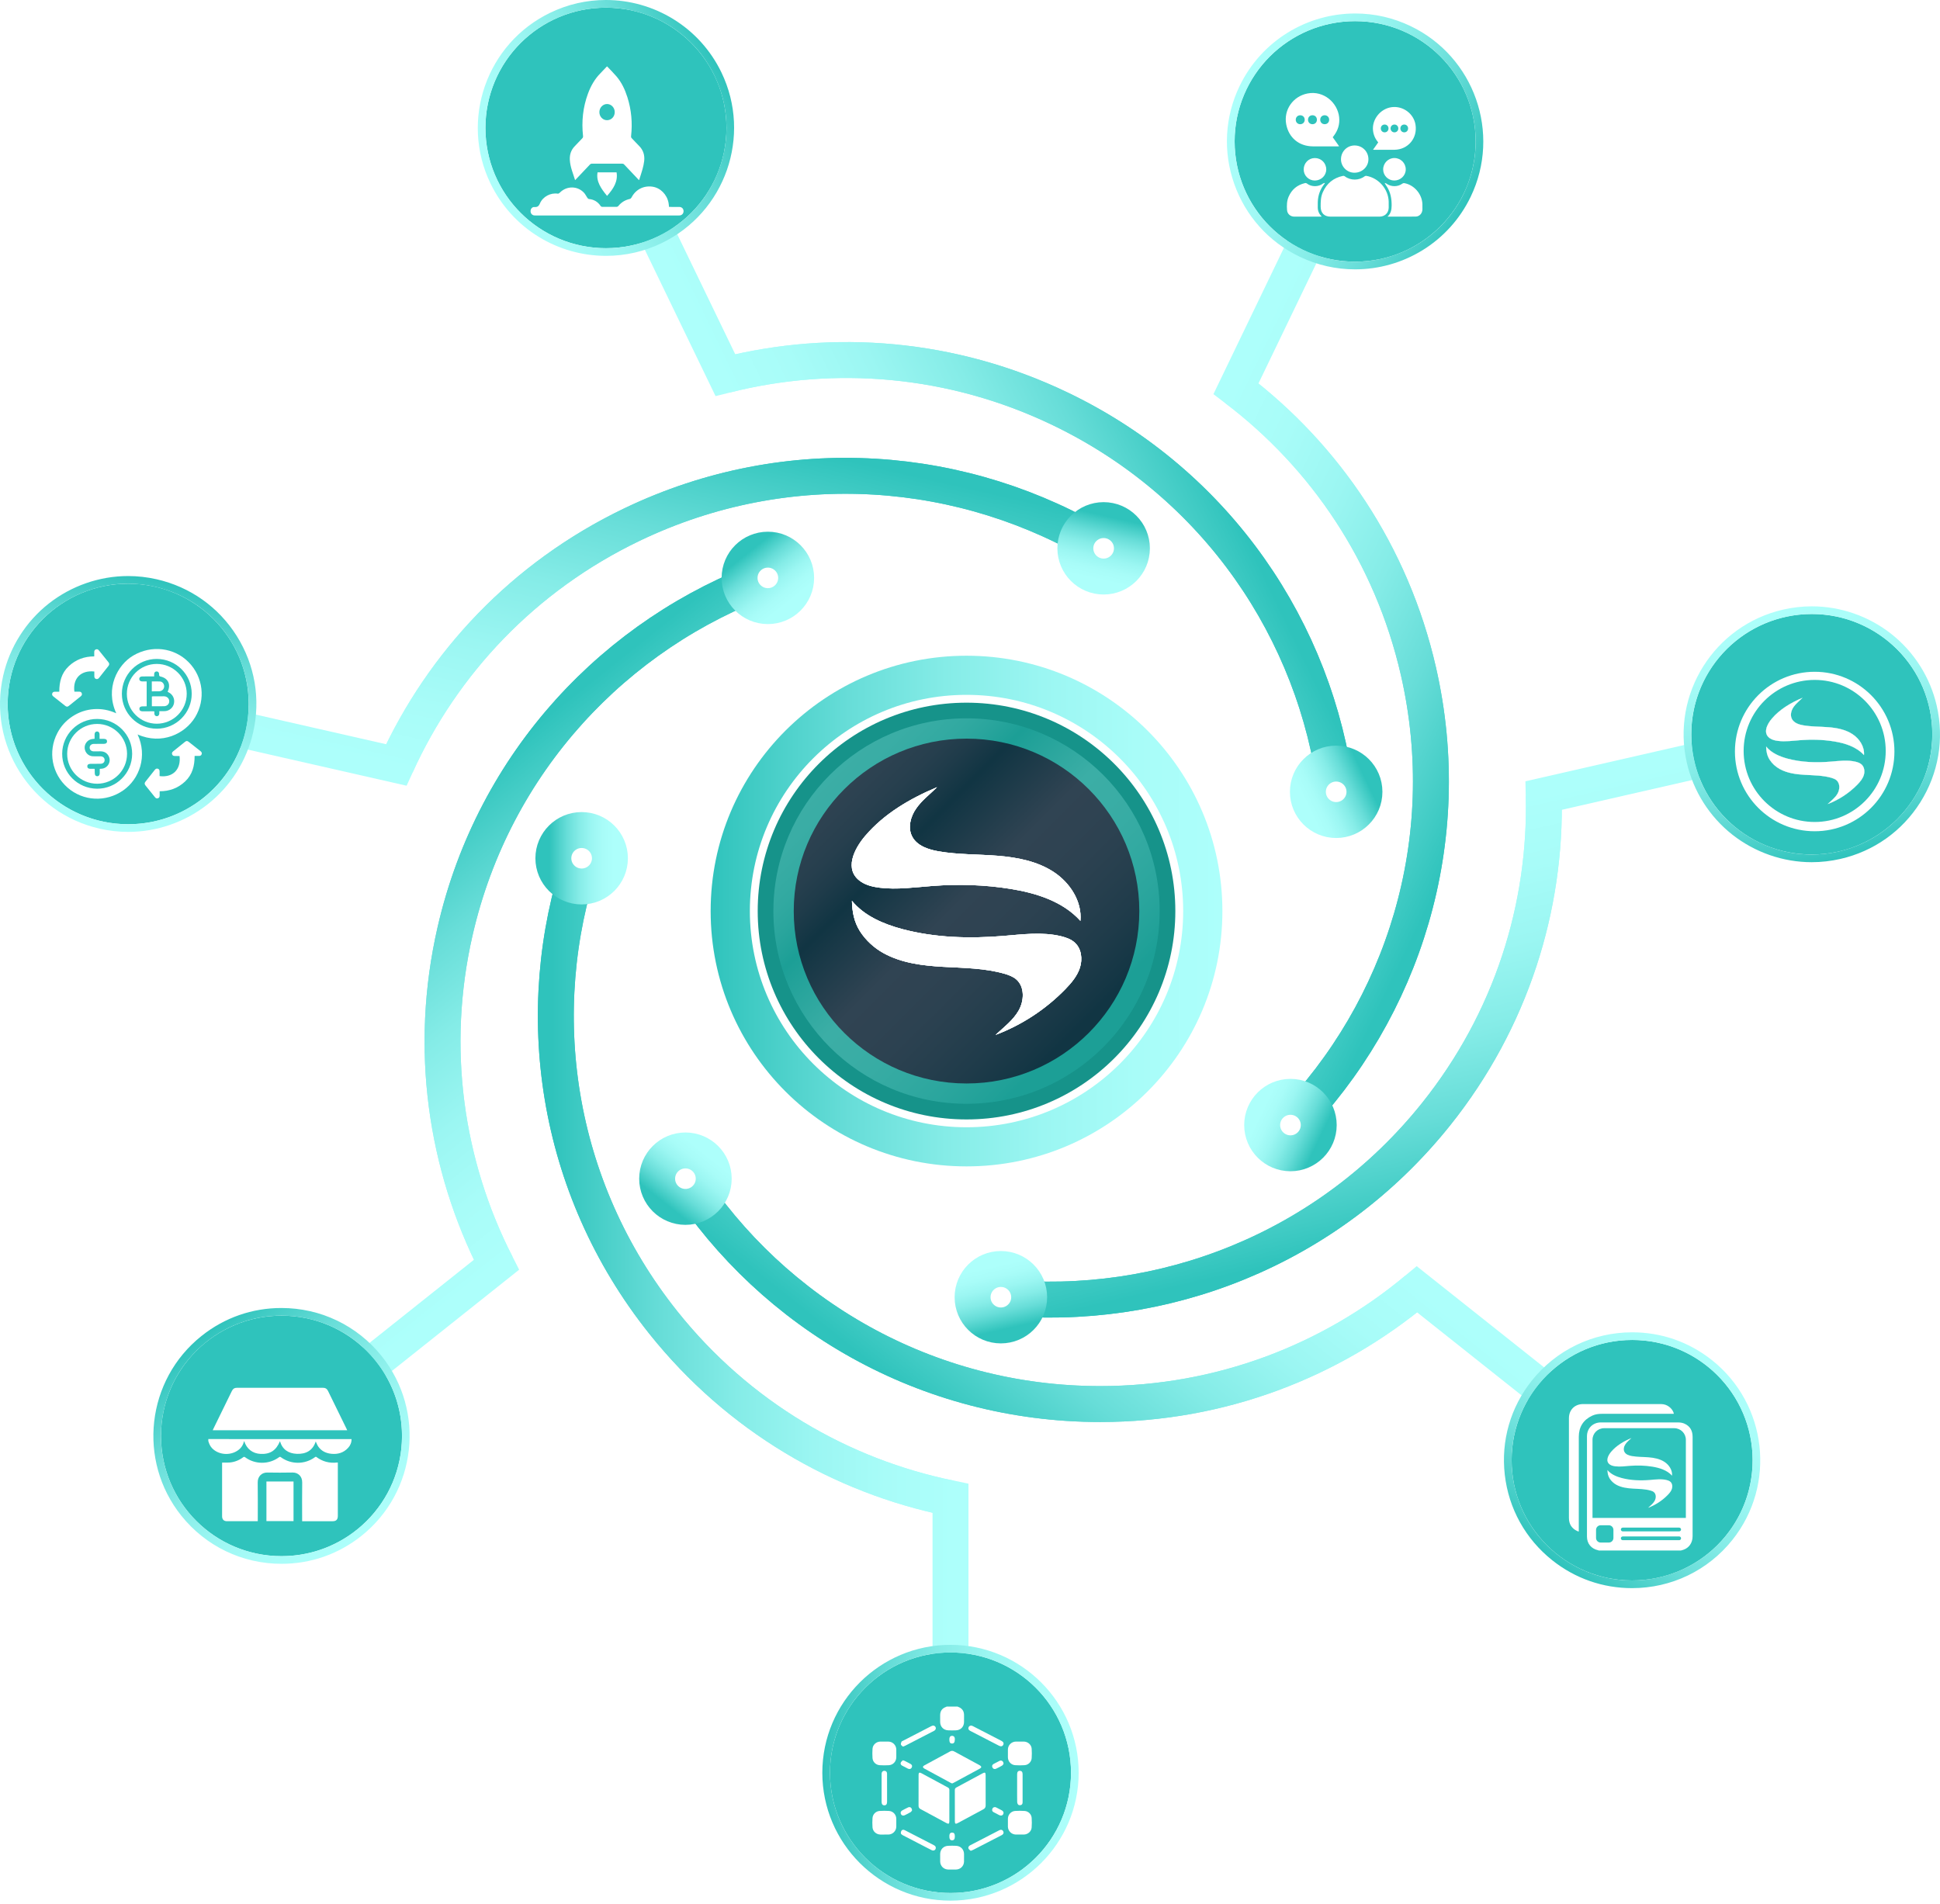 <svg width="270" height="265" viewBox="0 0 270 265" fill="none" xmlns="http://www.w3.org/2000/svg">
<g clip-path="url(#clip0_534_4117)">
<path d="M134.516 164.538C155.389 164.538 172.31 147.649 172.31 126.816C172.31 105.984 155.389 89.095 134.516 89.095C113.643 89.095 96.722 105.984 96.722 126.816C96.722 147.649 113.643 164.538 134.516 164.538Z" fill="white"/>
<path d="M134.516 162.358C154.183 162.358 170.126 146.446 170.126 126.817C170.126 107.187 154.183 91.275 134.516 91.275C114.849 91.275 98.905 107.187 98.905 126.817C98.905 146.446 114.849 162.358 134.516 162.358Z" fill="url(#paint0_linear_534_4117)"/>
<path d="M134.516 156.912C151.169 156.912 164.669 143.438 164.669 126.816C164.669 110.195 151.169 96.721 134.516 96.721C117.862 96.721 104.362 110.195 104.362 126.816C104.362 143.438 117.862 156.912 134.516 156.912Z" fill="white"/>
<path d="M134.516 155.823C150.566 155.823 163.578 142.836 163.578 126.817C163.578 110.797 150.566 97.811 134.516 97.811C118.465 97.811 105.454 110.797 105.454 126.817C105.454 142.836 118.465 155.823 134.516 155.823Z" fill="#16938A"/>
<path d="M134.516 150.817C147.797 150.817 158.563 140.072 158.563 126.817C158.563 113.561 147.797 102.816 134.516 102.816C121.235 102.816 110.469 113.561 110.469 126.817C110.469 140.072 121.235 150.817 134.516 150.817Z" fill="#07051B"/>
<path opacity="0.25" d="M134.516 153.643C149.36 153.643 161.394 141.632 161.394 126.816C161.394 112 149.36 99.99 134.516 99.99C119.671 99.99 107.637 112 107.637 126.816C107.637 141.632 119.671 153.643 134.516 153.643Z" fill="url(#paint1_linear_534_4117)"/>
<g filter="url(#filter0_d_534_4117)">
<path d="M150.31 134.672C149.939 135.849 149.107 136.83 148.25 137.709C145.531 140.503 142.19 142.685 138.556 144.057C139.701 142.985 140.998 142.025 141.772 140.663C142.546 139.301 142.627 137.373 141.448 136.334C140.985 135.93 140.373 135.71 139.782 135.538C137.029 134.753 134.125 134.742 131.27 134.58C128.413 134.419 125.474 134.061 122.964 132.675C121.647 131.948 120.489 130.886 119.678 129.617C118.857 128.313 118.604 126.904 118.567 125.393C120.303 127.506 122.975 128.636 125.623 129.34C130.146 130.53 134.889 130.669 139.539 130.288C142.269 130.068 145.068 129.677 147.727 130.334C148.41 130.507 149.092 130.749 149.612 131.235C150.514 132.077 150.677 133.497 150.306 134.674L150.31 134.672Z" fill="white"/>
<path d="M120.41 116.362C123.035 113.268 126.656 111.157 130.415 109.573C129.432 110.554 128.298 111.397 127.511 112.54C126.713 113.672 126.308 115.23 126.956 116.454C127.639 117.748 129.223 118.267 130.669 118.51C133.364 118.972 136.104 118.901 138.836 119.121C141.554 119.34 144.341 119.872 146.621 121.36C148.911 122.849 150.611 125.469 150.368 128.183C147.926 125.469 144.214 124.303 140.616 123.726C137.03 123.149 133.375 123.045 129.756 123.322C127.315 123.507 124.852 123.865 122.423 123.564C121.508 123.449 120.595 123.241 119.832 122.732C117.356 121.081 118.917 118.103 120.41 116.36V116.362Z" fill="white"/>
<path d="M150.31 134.672C149.939 135.849 149.107 136.83 148.25 137.709C145.531 140.503 142.19 142.685 138.556 144.057C139.701 142.985 140.998 142.025 141.772 140.663C142.546 139.301 142.627 137.373 141.448 136.334C140.985 135.93 140.373 135.71 139.782 135.538C137.029 134.753 134.125 134.742 131.27 134.58C128.413 134.419 125.474 134.061 122.964 132.675C121.647 131.948 120.489 130.886 119.678 129.617C118.857 128.313 118.604 126.904 118.567 125.393C120.303 127.506 122.975 128.636 125.623 129.34C130.146 130.53 134.889 130.669 139.539 130.288C142.269 130.068 145.068 129.677 147.727 130.334C148.41 130.507 149.092 130.749 149.612 131.235C150.514 132.077 150.677 133.497 150.306 134.674L150.31 134.672Z" fill="white"/>
<path d="M120.41 116.362C123.035 113.268 126.656 111.157 130.415 109.573C129.432 110.554 128.298 111.397 127.511 112.54C126.713 113.672 126.308 115.23 126.956 116.454C127.639 117.748 129.223 118.267 130.669 118.51C133.364 118.972 136.104 118.901 138.836 119.121C141.554 119.34 144.341 119.872 146.621 121.36C148.911 122.849 150.611 125.469 150.368 128.183C147.926 125.469 144.214 124.303 140.616 123.726C137.03 123.149 133.375 123.045 129.756 123.322C127.315 123.507 124.852 123.865 122.423 123.564C121.508 123.449 120.595 123.241 119.832 122.732C117.356 121.081 118.917 118.103 120.41 116.36V116.362Z" fill="white"/>
<path d="M150.368 128.185C147.926 125.471 144.214 124.305 140.616 123.728C137.03 123.152 133.375 123.047 129.756 123.324C127.315 123.509 124.852 123.867 122.423 123.567C121.508 123.452 120.595 123.243 119.832 122.734C117.356 121.083 118.917 118.105 120.41 116.362C123.035 113.268 126.656 111.157 130.415 109.573C129.432 110.554 128.298 111.397 127.511 112.54C126.713 113.672 126.308 115.23 126.956 116.454C127.639 117.748 129.223 118.267 130.669 118.51C133.364 118.972 136.104 118.901 138.836 119.121C141.554 119.34 144.341 119.872 146.621 121.36C148.911 122.849 150.611 125.469 150.368 128.183V128.185Z" fill="white"/>
<path d="M150.31 134.672C149.939 135.849 149.107 136.83 148.25 137.709C145.531 140.503 142.19 142.685 138.556 144.057C139.701 142.985 140.998 142.025 141.772 140.663C142.546 139.301 142.627 137.373 141.448 136.334C140.985 135.93 140.373 135.71 139.782 135.538C137.029 134.753 134.125 134.742 131.27 134.58C128.413 134.419 125.474 134.061 122.964 132.675C121.647 131.948 120.489 130.886 119.678 129.617C118.857 128.313 118.604 126.904 118.567 125.393C120.303 127.506 122.975 128.636 125.623 129.34C130.146 130.53 134.889 130.669 139.539 130.288C142.269 130.068 145.068 129.677 147.727 130.334C148.41 130.507 149.092 130.749 149.612 131.235C150.514 132.077 150.677 133.497 150.306 134.674L150.31 134.672Z" fill="white"/>
</g>
<path d="M80.951 119.468C73.776 140.784 77.237 165.185 92.312 184.086C102.761 197.187 117.039 205.453 132.286 208.563" stroke="url(#paint2_linear_534_4117)" stroke-width="5" stroke-miterlimit="10"/>
<path d="M80.951 119.468C73.776 140.784 77.237 165.185 92.312 184.086C102.761 197.187 117.039 205.453 132.286 208.563V246.761" stroke="url(#paint3_linear_534_4117)" stroke-width="5" stroke-miterlimit="10"/>
<path d="M132.286 263.5C141.548 263.5 149.057 256.005 149.057 246.761C149.057 237.516 141.548 230.022 132.286 230.022C123.023 230.022 115.515 237.516 115.515 246.761C115.515 256.005 123.023 263.5 132.286 263.5Z" fill="#2FC3BC"/>
<path d="M132.285 230.022C141.548 230.022 149.057 237.516 149.057 246.761C149.057 256.006 141.548 263.5 132.285 263.5C123.022 263.5 115.514 256.006 115.514 246.761C115.514 237.516 123.022 230.022 132.285 230.022ZM132.285 228.958C122.449 228.958 114.448 236.945 114.448 246.761C114.448 256.576 122.451 264.564 132.285 264.564C142.12 264.564 150.123 256.576 150.123 246.761C150.123 236.945 142.12 228.958 132.285 228.958Z" fill="url(#paint4_linear_534_4117)"/>
<path d="M80.951 123.396C83.125 123.396 84.887 121.637 84.887 119.468C84.887 117.298 83.125 115.539 80.951 115.539C78.777 115.539 77.015 117.298 77.015 119.468C77.015 121.637 78.777 123.396 80.951 123.396Z" fill="white" stroke="url(#paint5_linear_534_4117)" stroke-width="5" stroke-miterlimit="10"/>
<path d="M106.867 80.442C85.697 88.137 68.745 106.053 63.34 129.604C59.593 145.926 62.024 162.222 69.095 176.056" stroke="url(#paint6_linear_534_4117)" stroke-width="5" stroke-miterlimit="10"/>
<path d="M106.868 80.442C85.698 88.137 68.745 106.053 63.34 129.604C59.593 145.926 62.024 162.222 69.095 176.056L39.176 199.875" stroke="url(#paint7_linear_534_4117)" stroke-width="5" stroke-miterlimit="10"/>
<path d="M39.178 216.614C48.44 216.614 55.949 209.12 55.949 199.875C55.949 190.631 48.44 183.136 39.178 183.136C29.915 183.136 22.407 190.631 22.407 199.875C22.407 209.12 29.915 216.614 39.178 216.614Z" fill="#2FC3BC"/>
<path d="M39.167 183.134C44.095 183.134 48.978 185.292 52.29 189.436C58.066 196.664 56.879 207.194 49.637 212.96C46.547 215.42 42.856 216.614 39.188 216.614C34.261 216.614 29.378 214.456 26.066 210.312C20.289 203.085 21.477 192.554 28.719 186.789C31.808 184.328 35.499 183.134 39.167 183.134ZM39.167 182.07C35.09 182.07 31.248 183.413 28.053 185.957C20.364 192.077 19.099 203.302 25.232 210.976C28.635 215.235 33.723 217.678 39.186 217.678C43.264 217.678 47.106 216.335 50.3 213.792C57.99 207.671 59.254 196.447 53.121 188.772C49.718 184.514 44.63 182.07 39.167 182.07Z" fill="url(#paint8_linear_534_4117)"/>
<path d="M106.868 84.371C109.041 84.371 110.804 82.612 110.804 80.442C110.804 78.272 109.041 76.513 106.868 76.513C104.694 76.513 102.931 78.272 102.931 80.442C102.931 82.612 104.694 84.371 106.868 84.371Z" fill="white" stroke="url(#paint9_linear_534_4117)" stroke-width="5" stroke-miterlimit="10"/>
<path d="M153.599 76.326C134.369 64.607 109.766 62.551 87.949 73.023C72.829 80.28 61.581 92.337 55.156 106.481" stroke="url(#paint10_linear_534_4117)" stroke-width="5" stroke-miterlimit="10"/>
<path d="M153.598 76.326C134.369 64.607 109.765 62.551 87.949 73.023C72.829 80.28 61.58 92.337 55.156 106.481L17.841 97.991" stroke="url(#paint11_linear_534_4117)" stroke-width="5" stroke-miterlimit="10"/>
<path d="M17.839 114.73C27.101 114.73 34.61 107.236 34.61 97.991C34.61 88.747 27.101 81.252 17.839 81.252C8.577 81.252 1.068 88.747 1.068 97.991C1.068 107.236 8.577 114.73 17.839 114.73Z" fill="#2FC3BC"/>
<path d="M17.824 81.248C19.059 81.248 20.313 81.384 21.567 81.67C30.597 83.723 36.25 92.696 34.192 101.709C32.42 109.471 25.507 114.732 17.856 114.732C16.622 114.732 15.368 114.596 14.114 114.311C5.083 112.257 -0.57 103.284 1.488 94.271C3.26 86.509 10.173 81.248 17.824 81.248ZM17.824 80.184C13.85 80.184 9.93 81.544 6.791 84.013C3.603 86.52 1.352 90.078 0.448 94.035C-1.738 103.606 4.286 113.168 13.875 115.349C15.184 115.647 16.523 115.798 17.854 115.798C21.829 115.798 25.748 114.438 28.887 111.97C32.075 109.463 34.327 105.904 35.231 101.948C36.291 97.31 35.476 92.541 32.941 88.514C30.405 84.487 26.45 81.689 21.803 80.633C20.494 80.335 19.155 80.184 17.824 80.184Z" fill="url(#paint12_linear_534_4117)"/>
<path d="M153.598 80.254C155.772 80.254 157.535 78.496 157.535 76.326C157.535 74.156 155.772 72.397 153.598 72.397C151.424 72.397 149.662 74.156 149.662 76.326C149.662 78.496 151.424 80.254 153.598 80.254Z" fill="white" stroke="url(#paint13_linear_534_4117)" stroke-width="5" stroke-miterlimit="10"/>
<path d="M185.961 110.218C183.148 87.908 169.414 67.427 147.608 56.935C132.496 49.663 116.036 48.405 100.952 52.215" stroke="url(#paint14_linear_534_4117)" stroke-width="5" stroke-miterlimit="10"/>
<path d="M185.961 110.218C183.149 87.908 169.414 67.427 147.608 56.935C132.496 49.663 116.037 48.405 100.952 52.215L84.331 17.807" stroke="url(#paint15_linear_534_4117)" stroke-width="5" stroke-miterlimit="10"/>
<path d="M84.333 34.546C93.595 34.546 101.104 27.052 101.104 17.807C101.104 8.563 93.595 1.068 84.333 1.068C75.07 1.068 67.561 8.563 67.561 17.807C67.561 27.052 75.07 34.546 84.333 34.546Z" fill="#2FC3BC"/>
<path d="M84.32 1.064C90.557 1.064 96.549 4.554 99.438 10.537C103.46 18.865 99.959 28.87 91.615 32.886C89.267 34.016 86.787 34.55 84.343 34.55C78.106 34.55 72.114 31.06 69.225 25.077C65.203 16.749 68.704 6.744 77.048 2.728C79.396 1.598 81.876 1.064 84.32 1.064ZM84.32 0C81.629 0 79.027 0.596 76.586 1.771C67.726 6.034 63.994 16.696 68.265 25.539C69.751 28.614 72.069 31.183 74.972 32.965C77.795 34.699 81.036 35.614 84.345 35.614C87.036 35.614 89.638 35.018 92.079 33.844C100.939 29.581 104.671 18.918 100.4 10.075C98.914 7 96.596 4.431 93.694 2.65C90.87 0.915 87.629 0 84.32 0Z" fill="url(#paint16_linear_534_4117)"/>
<path d="M185.961 114.147C188.135 114.147 189.898 112.388 189.898 110.218C189.898 108.049 188.135 106.29 185.961 106.29C183.787 106.29 182.025 108.049 182.025 110.218C182.025 112.388 183.787 114.147 185.961 114.147Z" fill="white" stroke="url(#paint17_linear_534_4117)" stroke-width="5" stroke-miterlimit="10"/>
<path d="M179.599 156.606C195.321 140.499 202.794 117.012 197.415 93.454C193.687 77.128 184.407 63.503 172.018 54.107" stroke="url(#paint18_linear_534_4117)" stroke-width="5" stroke-miterlimit="10"/>
<path d="M179.599 156.606C195.321 140.499 202.794 117.012 197.415 93.454C193.687 77.128 184.407 63.503 172.018 54.107L188.604 19.682" stroke="url(#paint19_linear_534_4117)" stroke-width="5" stroke-miterlimit="10"/>
<path d="M188.601 36.423C197.864 36.423 205.372 28.929 205.372 19.684C205.372 10.44 197.864 2.946 188.601 2.946C179.339 2.946 171.83 10.44 171.83 19.684C171.83 28.929 179.339 36.423 188.601 36.423Z" fill="#2FC3BC"/>
<path d="M188.614 2.941C191.051 2.941 193.527 3.473 195.871 4.599C204.219 8.605 207.731 18.607 203.718 26.94C200.83 32.933 194.836 36.429 188.591 36.429C186.153 36.429 183.678 35.897 181.334 34.772C172.986 30.766 169.474 20.763 173.487 12.431C176.374 6.438 182.368 2.941 188.614 2.941ZM188.614 1.877C185.303 1.877 182.057 2.794 179.232 4.533C176.33 6.319 174.01 8.89 172.525 11.969C170.461 16.256 170.193 21.087 171.768 25.575C173.344 30.064 176.577 33.669 180.871 35.729C183.309 36.898 185.904 37.492 188.589 37.492C191.9 37.492 195.146 36.574 197.971 34.835C200.873 33.05 203.193 30.479 204.677 27.399C208.94 18.552 205.195 7.894 196.331 3.639C193.894 2.471 191.299 1.877 188.614 1.877Z" fill="url(#paint20_linear_534_4117)"/>
<path d="M179.598 160.535C181.772 160.535 183.535 158.776 183.535 156.606C183.535 154.436 181.772 152.677 179.598 152.677C177.424 152.677 175.662 154.436 175.662 156.606C175.662 158.776 177.424 160.535 179.598 160.535Z" fill="white" stroke="url(#paint21_linear_534_4117)" stroke-width="5" stroke-miterlimit="10"/>
<path d="M139.297 180.568C161.717 182.79 184.774 173.974 199.871 155.088C210.334 141.997 215.22 126.261 214.851 110.735" stroke="url(#paint22_linear_534_4117)" stroke-width="5" stroke-miterlimit="10"/>
<path d="M139.297 180.568C161.717 182.79 184.774 173.975 199.871 155.088C210.334 141.997 215.22 126.261 214.851 110.735L252.157 102.208" stroke="url(#paint23_linear_534_4117)" stroke-width="5" stroke-miterlimit="10"/>
<path d="M252.157 118.946C261.419 118.946 268.928 111.452 268.928 102.207C268.928 92.963 261.419 85.469 252.157 85.469C242.894 85.469 235.386 92.963 235.386 102.207C235.386 111.452 242.894 118.946 252.157 118.946Z" fill="#2FC3BC"/>
<path d="M252.171 85.465C259.816 85.465 266.725 90.717 268.505 98.47C270.574 107.481 264.929 116.46 255.901 118.525C254.641 118.812 253.383 118.951 252.142 118.951C244.497 118.951 237.588 113.698 235.808 105.945C233.739 96.934 239.384 87.955 248.412 85.89C249.672 85.603 250.93 85.465 252.171 85.465ZM252.171 84.4C250.834 84.4 249.489 84.554 248.173 84.854C238.586 87.046 232.573 96.612 234.767 106.183C235.673 110.135 237.927 113.689 241.113 116.192C244.252 118.657 248.167 120.015 252.139 120.015C253.476 120.015 254.822 119.861 256.138 119.561C260.782 118.499 264.733 115.696 267.267 111.668C269.798 107.639 270.608 102.867 269.544 98.232C268.638 94.28 266.384 90.726 263.198 88.223C260.059 85.758 256.144 84.4 252.171 84.4Z" fill="url(#paint24_linear_534_4117)"/>
<path d="M139.297 184.497C141.471 184.497 143.233 182.738 143.233 180.568C143.233 178.398 141.471 176.639 139.297 176.639C137.123 176.639 135.36 178.398 135.36 180.568C135.36 182.738 137.123 184.497 139.297 184.497Z" fill="white" stroke="url(#paint25_linear_534_4117)" stroke-width="5" stroke-miterlimit="10"/>
<path d="M95.395 164.067C107.637 182.945 128.921 195.44 153.127 195.44C169.905 195.44 185.277 189.438 197.207 179.47" stroke="url(#paint26_linear_534_4117)" stroke-width="5" stroke-miterlimit="10"/>
<path d="M95.395 164.067C107.637 182.945 128.921 195.44 153.127 195.44C169.905 195.44 185.277 189.438 197.207 179.47L227.15 203.259" stroke="url(#paint27_linear_534_4117)" stroke-width="5" stroke-miterlimit="10"/>
<path d="M227.152 219.996C236.414 219.996 243.923 212.502 243.923 203.257C243.923 194.013 236.414 186.519 227.152 186.519C217.89 186.519 210.381 194.013 210.381 203.257C210.381 212.502 217.89 219.996 227.152 219.996Z" fill="#2FC3BC"/>
<path d="M227.163 186.518C230.824 186.518 234.511 187.71 237.596 190.162C244.844 195.919 246.043 206.45 240.272 213.684C236.961 217.836 232.073 219.998 227.139 219.998C223.478 219.998 219.791 218.806 216.706 216.355C209.458 210.598 208.259 200.067 214.029 192.833C217.341 188.681 222.228 186.518 227.163 186.518ZM227.163 185.454C221.691 185.454 216.599 187.902 213.196 192.171C210.227 195.891 208.89 200.544 209.428 205.268C209.965 209.993 212.315 214.226 216.042 217.189C219.232 219.724 223.071 221.064 227.141 221.064C232.613 221.064 237.705 218.617 241.108 214.348C247.235 206.667 245.957 195.444 238.262 189.33C235.072 186.795 231.233 185.454 227.163 185.454Z" fill="url(#paint28_linear_534_4117)"/>
<path d="M95.395 167.996C97.569 167.996 99.332 166.237 99.332 164.067C99.332 161.898 97.569 160.139 95.395 160.139C93.221 160.139 91.459 161.898 91.459 164.067C91.459 166.237 93.221 167.996 95.395 167.996Z" fill="white" stroke="url(#paint29_linear_534_4117)" stroke-width="5" stroke-miterlimit="10"/>
</g>
<g clip-path="url(#clip1_534_4117)">
<g filter="url(#filter1_d_534_4117)">
<g clip-path="url(#clip2_534_4117)">
<path d="M93.11 26.803C93.6 26.803 94.07 26.797 94.541 26.805C94.895 26.811 95.129 27.05 95.134 27.386C95.138 27.708 94.921 27.957 94.605 27.989C94.528 27.997 94.448 27.994 94.369 27.994C87.781 27.994 81.192 27.994 74.603 27.994C74.519 27.994 74.43 27.999 74.347 27.988C74.042 27.946 73.837 27.698 73.842 27.384C73.847 27.07 74.065 26.795 74.372 26.818C74.781 26.848 74.978 26.717 75.148 26.313C75.548 25.362 76.647 24.8 77.636 24.959C77.721 24.972 77.842 24.888 77.914 24.815C78.868 23.851 80.377 23.852 81.29 24.843C81.475 25.045 81.59 25.316 81.752 25.545C81.801 25.615 81.889 25.694 81.966 25.702C82.668 25.766 83.209 26.092 83.601 26.686C83.639 26.744 83.737 26.794 83.807 26.795C84.479 26.803 85.151 26.803 85.823 26.795C85.902 26.795 86.002 26.744 86.053 26.681C86.471 26.16 87.005 25.839 87.65 25.694C87.741 25.673 87.844 25.58 87.889 25.494C88.456 24.389 89.565 23.809 90.797 23.984C91.903 24.141 92.822 25.06 93.044 26.235C93.077 26.413 93.088 26.593 93.112 26.8L93.11 26.803Z" fill="white"/>
<path d="M80.057 23.064C80.039 23.054 80.032 23.053 80.031 23.049C79.751 22.13 79.359 21.243 79.306 20.259C79.267 19.518 79.477 18.873 79.993 18.349C80.346 17.99 80.685 17.615 81.037 17.254C81.128 17.16 81.159 17.072 81.144 16.937C80.921 14.905 81.129 12.928 81.836 11.017C82.233 9.944 82.788 8.976 83.585 8.175C83.887 7.872 84.176 7.554 84.466 7.248C84.487 7.252 84.501 7.248 84.507 7.254C84.938 7.711 85.384 8.152 85.794 8.629C86.516 9.471 86.982 10.472 87.32 11.539C87.879 13.301 88.035 15.107 87.831 16.949C87.817 17.07 87.84 17.153 87.924 17.239C88.265 17.588 88.589 17.956 88.935 18.298C89.523 18.878 89.747 19.594 89.654 20.418C89.611 20.798 89.523 21.176 89.423 21.545C89.295 22.015 89.135 22.476 88.988 22.94C88.976 22.98 88.958 23.019 88.934 23.081L88.805 22.945C88.156 22.26 87.505 21.575 86.858 20.887C86.785 20.811 86.713 20.781 86.612 20.782C85.197 20.786 83.781 20.786 82.367 20.782C82.259 20.782 82.185 20.816 82.109 20.896C81.466 21.581 80.818 22.26 80.171 22.942L80.055 23.065L80.057 23.064ZM85.243 12.812C84.825 12.371 84.157 12.369 83.737 12.807C83.318 13.243 83.312 13.957 83.724 14.399C84.136 14.842 84.832 14.844 85.247 14.404C85.661 13.965 85.659 13.252 85.244 12.812H85.243Z" fill="white"/>
<path d="M83.165 21.993C84.049 21.992 84.935 21.991 85.81 21.989C86.029 23.241 85.384 24.27 84.487 25.265C83.66 24.26 82.94 23.252 83.165 21.993Z" fill="white"/>
</g>
</g>
</g>
<g filter="url(#filter2_d_534_4117)">
<g clip-path="url(#clip3_534_4117)">
<path d="M188.531 28.155C187.413 28.155 186.294 28.155 185.177 28.155C184.308 28.155 183.811 27.651 183.803 26.781C183.796 26.098 183.812 25.421 184.092 24.78C184.64 23.53 185.58 22.754 186.926 22.479C186.997 22.465 187.097 22.493 187.155 22.537C187.958 23.152 189.128 23.152 189.93 22.536C189.988 22.491 190.088 22.467 190.16 22.479C191.888 22.775 193.235 24.335 193.271 26.078C193.276 26.35 193.276 26.622 193.273 26.895C193.266 27.63 192.742 28.151 191.999 28.155C190.843 28.159 189.688 28.156 188.532 28.156L188.531 28.155Z" fill="white"/>
<path d="M185.487 17.108C185.779 17.52 186.069 17.927 186.374 18.359C186.299 18.366 186.249 18.375 186.197 18.375C185.035 18.375 183.873 18.383 182.712 18.373C180.795 18.359 179.37 17.175 179.011 15.312C178.622 13.299 179.956 11.392 181.994 11.008C184.236 10.586 186.154 12.292 186.376 14.305C186.485 15.297 186.202 16.172 185.596 16.955C185.566 16.994 185.535 17.033 185.505 17.072C185.501 17.076 185.499 17.082 185.487 17.108ZM180.965 15.289C181.322 15.288 181.586 15.021 181.583 14.663C181.58 14.304 181.314 14.041 180.957 14.044C180.601 14.047 180.334 14.316 180.337 14.671C180.34 15.028 180.607 15.29 180.964 15.29L180.965 15.289ZM184.346 15.289C184.707 15.296 184.976 15.043 184.986 14.684C184.997 14.328 184.738 14.055 184.381 14.044C184.02 14.034 183.753 14.287 183.743 14.649C183.734 15.009 183.99 15.281 184.346 15.288V15.289ZM183.281 14.664C183.28 14.301 183.021 14.042 182.66 14.043C182.3 14.045 182.041 14.307 182.043 14.669C182.045 15.028 182.308 15.29 182.666 15.289C183.026 15.288 183.283 15.027 183.281 14.664Z" fill="white"/>
<path d="M191.092 18.842C191.346 18.484 191.578 18.157 191.812 17.826C191.405 17.337 191.157 16.791 191.089 16.162C190.924 14.621 192.124 13.12 193.692 12.917C195.261 12.715 196.75 13.809 197.002 15.351C197.31 17.223 195.963 18.829 194.063 18.849C193.126 18.859 192.187 18.851 191.249 18.85C191.208 18.85 191.167 18.846 191.092 18.842V18.842ZM194.073 16.423C194.378 16.423 194.612 16.186 194.611 15.878C194.611 15.569 194.377 15.333 194.072 15.335C193.767 15.336 193.531 15.573 193.532 15.879C193.532 16.185 193.77 16.423 194.073 16.423ZM194.898 15.875C194.896 16.185 195.125 16.42 195.431 16.423C195.734 16.426 195.97 16.189 195.973 15.882C195.976 15.574 195.744 15.337 195.438 15.335C195.13 15.333 194.9 15.564 194.898 15.874V15.875ZM193.245 15.886C193.249 15.574 193.024 15.341 192.717 15.335C192.411 15.331 192.178 15.56 192.175 15.87C192.171 16.181 192.397 16.417 192.702 16.422C193.005 16.428 193.241 16.195 193.245 15.885V15.886Z" fill="white"/>
<path d="M193.105 28.154C193.587 27.715 193.674 27.193 193.681 26.622C193.692 25.673 193.536 24.777 193.012 23.968C192.911 23.813 192.799 23.665 192.707 23.468C192.787 23.494 192.88 23.501 192.943 23.548C193.595 24.036 194.533 24.036 195.187 23.552C195.251 23.505 195.358 23.478 195.437 23.491C196.821 23.733 197.922 25.016 197.964 26.427C197.972 26.668 197.97 26.909 197.966 27.15C197.957 27.683 197.564 28.138 197.033 28.147C195.743 28.167 194.452 28.153 193.105 28.153V28.154Z" fill="white"/>
<path d="M184.383 23.514C184.359 23.548 184.337 23.584 184.312 23.616C183.73 24.356 183.429 25.196 183.402 26.133C183.395 26.386 183.395 26.64 183.399 26.894C183.407 27.373 183.583 27.784 183.948 28.136C183.889 28.145 183.851 28.156 183.813 28.156C182.59 28.157 181.366 28.159 180.143 28.156C179.597 28.155 179.165 27.783 179.125 27.246C179.076 26.603 179.087 25.96 179.357 25.352C179.795 24.363 180.545 23.746 181.6 23.494C181.713 23.466 181.805 23.477 181.908 23.557C182.527 24.038 183.49 24.03 184.116 23.558C184.182 23.508 184.275 23.494 184.356 23.462L184.383 23.514V23.514Z" fill="white"/>
<path d="M190.451 20.176C190.445 21.218 189.578 22.046 188.494 22.044C187.472 22.042 186.628 21.19 186.631 20.167C186.635 19.093 187.477 18.244 188.536 18.248C189.613 18.252 190.456 19.101 190.451 20.176Z" fill="white"/>
<path d="M181.442 21.587C181.444 20.703 182.131 20 182.994 19.999C183.886 19.999 184.583 20.699 184.581 21.592C184.578 22.442 183.855 23.135 182.975 23.129C182.129 23.124 181.44 22.431 181.442 21.588V21.587Z" fill="white"/>
<path d="M194.048 23.128C193.206 23.13 192.507 22.438 192.502 21.598C192.498 20.712 193.197 19.997 194.064 19.998C194.943 20 195.645 20.703 195.646 21.581C195.648 22.429 194.928 23.126 194.048 23.128Z" fill="white"/>
</g>
</g>
<g clip-path="url(#clip4_534_4117)">
<g filter="url(#filter3_d_534_4117)">
<g clip-path="url(#clip5_534_4117)">
<path d="M19.149 100.231C20.544 103.238 19.427 106.424 17.152 108.018C14.747 109.703 11.558 109.534 9.395 107.628C7.218 105.711 6.64 102.602 7.986 100.029C8.488 99.068 9.199 98.293 10.108 97.702C11.01 97.115 11.998 96.786 13.072 96.71C14.15 96.634 15.178 96.836 16.18 97.288C14.592 93.811 16.356 90.544 18.534 89.257C21.075 87.755 24.222 88.122 26.249 90.171C28.284 92.228 28.644 95.379 27.158 97.832C25.761 100.137 22.516 101.731 19.149 100.232V100.231ZM13.531 98.076C10.86 98.064 8.667 100.236 8.654 102.909C8.64 105.594 10.797 107.764 13.503 107.786C16.186 107.808 18.375 105.642 18.392 102.948C18.409 100.275 16.227 98.088 13.531 98.076L13.531 98.076ZM21.821 99.434C24.511 99.427 26.688 97.245 26.683 94.562C26.677 91.888 24.504 89.726 21.817 89.723C19.128 89.72 16.955 91.898 16.961 94.589C16.967 97.269 19.145 99.44 21.821 99.433V99.434Z" fill="white"/>
<path d="M8.251 94.288C8.246 92.918 8.557 91.688 9.568 90.736C10.553 89.808 11.74 89.368 13.116 89.37C13.116 89.163 13.119 88.971 13.116 88.779C13.112 88.594 13.175 88.452 13.36 88.39C13.536 88.33 13.664 88.408 13.774 88.544C14.212 89.09 14.652 89.636 15.094 90.18C15.231 90.35 15.241 90.516 15.103 90.69C14.663 91.244 14.223 91.799 13.785 92.356C13.675 92.496 13.538 92.559 13.367 92.507C13.19 92.453 13.13 92.308 13.128 92.135C13.125 91.913 13.128 91.691 13.128 91.473C11.259 91.261 10.105 92.442 10.354 94.279C10.574 94.279 10.798 94.281 11.021 94.278C11.189 94.276 11.32 94.336 11.38 94.5C11.443 94.671 11.382 94.809 11.244 94.92C10.692 95.363 10.142 95.81 9.588 96.251C9.39 96.408 9.269 96.403 9.065 96.243C8.52 95.814 7.979 95.38 7.433 94.952C7.286 94.838 7.209 94.7 7.27 94.52C7.332 94.337 7.483 94.282 7.667 94.287C7.854 94.293 8.041 94.288 8.252 94.288H8.251Z" fill="white"/>
<path d="M27.086 103.222C27.09 104.59 26.779 105.827 25.76 106.781C24.774 107.706 23.586 108.144 22.22 108.14C22.22 108.355 22.218 108.548 22.22 108.742C22.223 108.918 22.158 109.054 21.987 109.117C21.814 109.18 21.679 109.11 21.57 108.974C21.126 108.422 20.682 107.871 20.237 107.321C20.098 107.148 20.104 106.983 20.241 106.811C20.677 106.263 21.113 105.714 21.545 105.162C21.66 105.015 21.802 104.946 21.98 105.006C22.155 105.065 22.209 105.214 22.21 105.386C22.211 105.602 22.21 105.817 22.21 106.03C24.052 106.269 25.216 105.09 24.988 103.232C24.77 103.232 24.549 103.229 24.327 103.232C24.151 103.234 24.014 103.177 23.954 103C23.894 102.825 23.965 102.693 24.101 102.584C24.648 102.145 25.192 101.704 25.739 101.267C25.94 101.107 26.066 101.106 26.264 101.261C26.814 101.694 27.361 102.132 27.912 102.564C28.06 102.68 28.128 102.823 28.063 103C28.001 103.17 27.857 103.227 27.681 103.223C27.488 103.218 27.295 103.222 27.086 103.222V103.222Z" fill="white"/>
<path d="M13.521 98.77C15.819 98.772 17.683 100.636 17.682 102.932C17.68 105.235 15.826 107.091 13.525 107.093C11.214 107.095 9.343 105.228 9.349 102.925C9.355 100.633 11.226 98.768 13.522 98.77H13.521ZM13.163 100.834C12.985 100.858 12.832 100.863 12.686 100.901C12.128 101.044 11.737 101.591 11.784 102.148C11.837 102.764 12.294 103.237 12.901 103.272C13.261 103.293 13.623 103.271 13.984 103.277C14.333 103.282 14.557 103.486 14.561 103.79C14.565 104.106 14.341 104.311 13.979 104.315C13.509 104.32 13.04 104.319 12.57 104.325C12.293 104.329 12.144 104.458 12.149 104.68C12.152 104.893 12.297 105.012 12.564 105.017C12.764 105.02 12.963 105.017 13.149 105.017C13.168 105.057 13.179 105.07 13.179 105.082C13.184 105.27 13.185 105.457 13.19 105.645C13.197 105.908 13.321 106.051 13.537 106.049C13.752 106.048 13.877 105.901 13.882 105.639C13.886 105.439 13.883 105.239 13.883 105.02C13.974 105.014 14.044 105.009 14.114 105.005C14.97 104.956 15.514 104.062 15.146 103.292C14.919 102.816 14.518 102.592 13.997 102.583C13.672 102.578 13.347 102.594 13.022 102.586C12.697 102.579 12.474 102.355 12.478 102.062C12.483 101.776 12.696 101.573 13.016 101.551C13.074 101.548 13.132 101.549 13.19 101.549C13.616 101.547 14.042 101.545 14.468 101.541C14.748 101.538 14.897 101.417 14.898 101.196C14.898 100.975 14.748 100.851 14.469 100.848C14.27 100.846 14.072 100.848 13.857 100.848C13.857 100.616 13.86 100.415 13.856 100.214C13.852 99.975 13.722 99.822 13.52 99.816C13.312 99.809 13.169 99.968 13.165 100.218C13.161 100.419 13.164 100.621 13.164 100.835L13.163 100.834Z" fill="white"/>
<path d="M21.816 98.74C19.517 98.738 17.654 96.875 17.655 94.579C17.656 92.275 19.506 90.421 21.809 90.417C24.119 90.413 25.993 92.282 25.987 94.583C25.982 96.875 24.109 98.742 21.816 98.74H21.816ZM21.455 92.151C21.36 92.151 21.29 92.151 21.22 92.151C20.743 92.154 20.267 92.156 19.79 92.161C19.53 92.164 19.38 92.294 19.382 92.505C19.383 92.716 19.54 92.851 19.791 92.854C19.992 92.857 20.192 92.854 20.414 92.854V96.3C20.39 96.308 20.377 96.317 20.363 96.317C20.183 96.319 20.003 96.319 19.822 96.323C19.543 96.327 19.395 96.451 19.399 96.673C19.403 96.893 19.556 97.015 19.834 97.015C20.304 97.014 20.773 97.01 21.243 97.009C21.318 97.009 21.394 97.015 21.48 97.02C21.48 97.139 21.477 97.233 21.481 97.326C21.489 97.545 21.628 97.693 21.823 97.695C22.017 97.697 22.16 97.55 22.172 97.329C22.177 97.225 22.173 97.12 22.173 96.989C22.47 96.989 22.73 97.007 22.988 96.986C23.599 96.937 24.099 96.487 24.214 95.904C24.337 95.283 24.056 94.684 23.502 94.389C23.447 94.36 23.392 94.331 23.34 94.303C23.344 94.276 23.343 94.261 23.348 94.248C23.815 93.221 23.376 92.375 22.267 92.153C22.22 92.144 22.17 92.07 22.152 92.017C22.131 91.959 22.149 91.888 22.145 91.823C22.134 91.603 22.015 91.471 21.822 91.461C21.618 91.451 21.475 91.581 21.456 91.804C21.447 91.91 21.454 92.018 21.454 92.151H21.455Z" fill="white"/>
<path d="M21.135 96.307V94.955C21.173 94.947 21.213 94.931 21.253 94.93C21.773 94.926 22.293 94.919 22.813 94.922C23.241 94.925 23.55 95.215 23.555 95.605C23.561 95.993 23.256 96.297 22.828 96.305C22.273 96.314 21.718 96.307 21.135 96.307Z" fill="white"/>
<path d="M21.127 94.232V92.856C21.52 92.856 21.902 92.836 22.282 92.862C22.603 92.883 22.846 93.194 22.849 93.524C22.852 93.865 22.618 94.148 22.278 94.212C22.214 94.224 22.149 94.23 22.084 94.231C21.775 94.233 21.467 94.232 21.127 94.232Z" fill="white"/>
</g>
</g>
</g>
<g clip-path="url(#clip6_534_4117)">
<g filter="url(#filter4_d_534_4117)">
<path d="M259.098 104.423C259.485 104.784 259.555 105.394 259.395 105.9C259.237 106.404 258.88 106.827 258.513 107.203C257.349 108.402 255.917 109.338 254.361 109.928C254.852 109.467 255.406 109.057 255.738 108.471C256.07 107.887 256.106 107.06 255.6 106.613C255.402 106.44 255.139 106.346 254.887 106.271C253.708 105.935 252.463 105.929 251.239 105.86C250.016 105.79 248.757 105.637 247.682 105.042C247.117 104.73 246.622 104.274 246.275 103.729C245.923 103.169 245.814 102.565 245.799 101.916C246.543 102.823 247.687 103.308 248.821 103.61C250.759 104.12 252.79 104.18 254.782 104.016C255.952 103.922 257.151 103.754 258.29 104.037C258.583 104.111 258.875 104.215 259.098 104.423L259.098 104.423Z" fill="white"/>
<path d="M246.588 98.04C247.713 96.713 249.264 95.806 250.874 95.127C250.453 95.548 249.967 95.909 249.631 96.4C249.288 96.886 249.115 97.555 249.393 98.08C249.685 98.635 250.364 98.858 250.983 98.962C252.138 99.16 253.312 99.13 254.481 99.225C255.646 99.319 256.84 99.546 257.816 100.186C258.797 100.825 259.525 101.95 259.421 103.114C258.376 101.95 256.786 101.449 255.244 101.202C253.709 100.954 252.142 100.909 250.592 101.028C249.546 101.108 248.491 101.261 247.45 101.132C247.059 101.083 246.667 100.994 246.34 100.776C245.28 100.067 245.949 98.788 246.588 98.04Z" fill="white"/>
<path d="M252.558 91.51C246.429 91.51 241.459 96.479 241.459 102.609C241.459 108.739 246.429 113.708 252.558 113.708C258.688 113.708 263.657 108.739 263.657 102.609C263.657 96.479 258.688 91.51 252.558 91.51ZM252.558 112.418C247.097 112.418 242.671 107.991 242.671 102.53C242.671 97.07 247.097 92.642 252.558 92.642C258.02 92.642 262.446 97.069 262.446 102.53C262.446 107.991 258.02 112.418 252.558 112.418Z" fill="white"/>
<path d="M259.396 105.9C259.238 106.404 258.881 106.827 258.514 107.203C257.35 108.402 255.918 109.338 254.362 109.928C254.853 109.467 255.407 109.057 255.739 108.471C256.071 107.887 256.106 107.06 255.601 106.613C255.403 106.44 255.14 106.346 254.888 106.271C253.709 105.935 252.464 105.929 251.24 105.86C250.017 105.79 248.758 105.637 247.683 105.042C247.118 104.73 246.623 104.274 246.276 103.729C245.924 103.169 245.815 102.565 245.8 101.916C246.544 102.823 247.688 103.308 248.822 103.61C250.76 104.12 252.791 104.18 254.783 104.016C255.953 103.922 257.152 103.754 258.291 104.037C258.584 104.111 258.876 104.215 259.099 104.423C259.485 104.785 259.555 105.394 259.396 105.9L259.396 105.9Z" fill="#24C3BC"/>
<path d="M246.588 98.04C247.713 96.713 249.264 95.806 250.874 95.127C250.453 95.548 249.967 95.909 249.631 96.4C249.288 96.886 249.115 97.555 249.393 98.08C249.685 98.635 250.364 98.858 250.983 98.962C252.138 99.16 253.312 99.13 254.481 99.225C255.646 99.319 256.84 99.546 257.816 100.186C258.797 100.825 259.525 101.95 259.421 103.114C258.376 101.95 256.786 101.449 255.244 101.202C253.709 100.954 252.142 100.909 250.592 101.028C249.546 101.108 248.491 101.261 247.45 101.132C247.059 101.083 246.667 100.994 246.34 100.776C245.28 100.067 245.949 98.788 246.588 98.04Z" fill="#24C3BC"/>
<path d="M259.421 103.115C258.376 101.951 256.786 101.45 255.244 101.203C253.709 100.955 252.142 100.91 250.592 101.029C249.546 101.109 248.491 101.262 247.45 101.133C247.059 101.084 246.667 100.995 246.34 100.776C245.28 100.068 245.949 98.789 246.588 98.041C247.713 96.713 249.264 95.806 250.874 95.128C250.453 95.549 249.967 95.91 249.631 96.401C249.288 96.887 249.115 97.555 249.393 98.081C249.685 98.636 250.364 98.859 250.983 98.963C252.138 99.161 253.312 99.131 254.481 99.225C255.646 99.32 256.84 99.547 257.816 100.187C258.797 100.826 259.525 101.951 259.421 103.115Z" fill="white"/>
<path d="M259.396 105.9C259.238 106.404 258.881 106.827 258.514 107.203C257.35 108.402 255.918 109.338 254.362 109.928C254.853 109.467 255.407 109.057 255.739 108.471C256.071 107.887 256.106 107.06 255.601 106.613C255.403 106.44 255.14 106.346 254.888 106.271C253.709 105.935 252.464 105.929 251.24 105.86C250.017 105.79 248.758 105.637 247.683 105.042C247.118 104.73 246.623 104.274 246.276 103.729C245.924 103.169 245.815 102.565 245.8 101.916C246.544 102.823 247.688 103.308 248.822 103.61C250.76 104.12 252.791 104.18 254.783 104.016C255.953 103.922 257.152 103.754 258.291 104.037C258.584 104.111 258.876 104.215 259.099 104.423C259.485 104.785 259.555 105.394 259.396 105.9L259.396 105.9Z" fill="white"/>
</g>
</g>
<g filter="url(#filter5_d_534_4117)">
<path d="M28.994 198.312C30.668 198.314 32.343 198.317 34.017 198.317C38.904 198.318 43.791 198.317 48.677 198.317C48.754 198.317 48.831 198.317 48.926 198.317C48.93 198.801 48.759 199.199 48.455 199.532C47.816 200.23 47.005 200.459 46.101 200.363C45.37 200.285 44.733 199.988 44.295 199.359C44.142 199.138 44.05 198.872 43.941 198.649C43.531 199.927 42.56 200.424 41.303 200.37C40.171 200.322 39.313 199.798 38.965 198.609C38.435 199.896 37.601 200.443 36.271 200.381C35.154 200.329 34.327 199.689 33.98 198.584C33.959 198.645 33.943 198.682 33.933 198.721C33.765 199.343 33.372 199.772 32.824 200.062C31.716 200.648 30.273 200.422 29.48 199.547C29.231 199.272 29.097 198.941 28.993 198.591V198.312H28.994Z" fill="white"/>
<path d="M47.018 201.583C47.018 201.664 47.018 201.729 47.018 201.794C47.018 204.198 47.018 206.601 47.018 209.004C47.018 209.519 46.797 209.749 46.298 209.749C44.954 209.749 43.611 209.749 42.267 209.749C42.204 209.749 42.14 209.749 42.051 209.749C42.051 209.654 42.051 209.577 42.051 209.499C42.051 207.786 42.032 206.073 42.059 204.361C42.073 203.512 41.492 202.956 40.707 202.972C39.539 202.996 38.37 202.994 37.202 202.973C36.429 202.959 35.857 203.522 35.868 204.339C35.893 206.058 35.876 207.778 35.876 209.497C35.876 209.575 35.876 209.652 35.876 209.739C35.795 209.743 35.738 209.748 35.681 209.748C34.318 209.748 32.955 209.749 31.592 209.748C31.145 209.748 30.91 209.506 30.91 209.046C30.909 206.622 30.909 204.199 30.91 201.776C30.91 201.717 30.915 201.659 30.918 201.584C31.261 201.584 31.597 201.606 31.93 201.58C32.63 201.524 33.268 201.275 33.837 200.852C33.944 200.772 34.007 200.768 34.118 200.849C35.515 201.873 37.441 201.868 38.839 200.84C38.935 200.77 38.991 200.768 39.089 200.839C40.506 201.873 42.418 201.871 43.826 200.841C43.898 200.788 43.948 200.744 44.044 200.816C44.894 201.451 45.846 201.694 46.89 201.583C46.922 201.58 46.954 201.583 47.018 201.583L47.018 201.583Z" fill="white"/>
<path d="M48.323 197.085H29.608C29.643 197.004 29.669 196.939 29.7 196.876C30.556 195.129 31.416 193.383 32.266 191.632C32.42 191.316 32.638 191.174 32.987 191.175C36.971 191.181 40.955 191.181 44.939 191.175C45.288 191.174 45.507 191.315 45.66 191.632C46.508 193.376 47.365 195.117 48.218 196.859C48.25 196.923 48.279 196.989 48.323 197.086L48.323 197.085Z" fill="white"/>
<path d="M40.852 204.22V209.734H37.081V204.22H40.852Z" fill="white"/>
</g>
<g clip-path="url(#clip7_534_4117)">
<g filter="url(#filter6_d_534_4117)">
<g clip-path="url(#clip8_534_4117)">
<path d="M235.57 198.023C235.571 197.182 235.24 196.536 234.462 196.18C234.21 196.064 233.91 196.004 233.632 196.003C230.025 195.991 226.419 195.992 222.811 195.997C221.682 195.998 220.867 196.812 220.866 197.933C220.863 202.584 220.864 207.235 220.866 211.886C220.866 212.868 221.459 213.583 222.429 213.794C222.455 213.799 222.478 213.815 222.501 213.826H233.944C234.051 213.795 234.16 213.768 234.266 213.733C235.067 213.472 235.563 212.761 235.567 211.857C235.572 210.961 235.569 210.065 235.569 209.169C235.569 205.454 235.566 201.738 235.57 198.023ZM224.549 212.081C224.549 212.432 224.261 212.719 223.908 212.719H222.772C222.419 212.719 222.131 212.432 222.131 212.081V210.95C222.131 210.599 222.419 210.312 222.772 210.312H223.908C224.261 210.312 224.549 210.599 224.549 210.95V212.081ZM233.884 212.313C233.837 212.36 233.771 212.39 233.7 212.39H225.845C225.702 212.39 225.584 212.272 225.584 212.129C225.584 212.058 225.613 211.992 225.661 211.946C225.708 211.898 225.774 211.869 225.845 211.869H233.7C233.843 211.869 233.961 211.986 233.961 212.129C233.961 212.2 233.931 212.266 233.884 212.313ZM233.884 211.085C233.837 211.132 233.771 211.162 233.7 211.162H225.845C225.702 211.162 225.584 211.045 225.584 210.902C225.584 210.83 225.613 210.765 225.661 210.718C225.708 210.671 225.774 210.641 225.845 210.641H233.7C233.843 210.641 233.961 210.758 233.961 210.902C233.961 210.973 233.931 211.038 233.884 211.085ZM234.63 209.289H221.638V198.412C221.638 197.523 222.362 196.802 223.255 196.802H233.012C233.906 196.802 234.63 197.523 234.63 198.412V209.289Z" fill="white"/>
<path d="M232.962 194.801C232.848 194.186 232.22 193.603 231.556 193.482C231.4 193.454 231.238 193.442 231.079 193.442C227.5 193.44 223.92 193.44 220.341 193.441C219.164 193.441 218.357 194.243 218.357 195.416C218.356 200.047 218.355 204.677 218.357 209.307C218.357 210.143 218.737 210.752 219.5 211.113C219.563 211.143 219.634 211.158 219.728 211.19V210.907C219.728 206.602 219.725 202.296 219.73 197.991C219.732 196.625 220.358 195.637 221.605 195.054C222.022 194.859 222.471 194.801 222.929 194.801C226.189 194.802 229.448 194.801 232.708 194.801H232.962H232.962Z" fill="white"/>
<path d="M227.064 198.161C226.786 198.437 226.465 198.675 226.243 198.998C226.017 199.317 225.902 199.757 226.086 200.102C226.279 200.467 226.727 200.613 227.136 200.681C227.899 200.812 228.674 200.792 229.446 200.854C230.215 200.916 231.003 201.066 231.648 201.486C232.295 201.906 232.776 202.646 232.708 203.411C232.018 202.646 230.967 202.317 229.95 202.154C228.936 201.991 227.902 201.962 226.878 202.04C226.187 202.092 225.491 202.193 224.803 202.108C224.545 202.076 224.287 202.017 224.07 201.874C223.37 201.408 223.812 200.568 224.234 200.076C224.977 199.204 226.001 198.607 227.064 198.162V198.161Z" fill="white"/>
<path d="M229.367 207.888C229.691 207.585 230.057 207.314 230.276 206.93C230.495 206.546 230.518 206.002 230.185 205.709C230.054 205.595 229.881 205.533 229.714 205.485C228.935 205.264 228.114 205.26 227.306 205.215C226.498 205.169 225.666 205.068 224.957 204.678C224.584 204.472 224.257 204.173 224.028 203.814C223.795 203.446 223.724 203.049 223.713 202.623C224.204 203.219 224.96 203.538 225.709 203.736C226.988 204.072 228.33 204.111 229.645 204.003C230.417 203.941 231.209 203.83 231.961 204.016C232.154 204.065 232.347 204.133 232.494 204.27C232.75 204.508 232.795 204.908 232.69 205.241C232.586 205.573 232.35 205.85 232.108 206.097C231.339 206.885 230.393 207.5 229.366 207.888L229.367 207.888Z" fill="white"/>
</g>
</g>
</g>
<g clip-path="url(#clip9_534_4117)">
<g filter="url(#filter7_d_534_4117)">
<g clip-path="url(#clip10_534_4117)">
<path d="M133.268 235.55C133.71 235.709 134.058 235.97 134.145 236.454C134.188 236.691 134.167 236.939 134.171 237.182C134.174 237.359 134.174 237.536 134.17 237.713C134.155 238.361 133.708 238.828 133.054 238.857C132.691 238.874 132.326 238.874 131.962 238.857C131.308 238.827 130.86 238.361 130.847 237.713C130.841 237.389 130.843 237.064 130.846 236.74C130.852 236.158 131.124 235.785 131.677 235.593C131.703 235.584 131.725 235.565 131.75 235.55C132.256 235.55 132.762 235.55 133.268 235.55Z" fill="white"/>
<path d="M132.127 249.359C132.127 250.083 132.128 250.807 132.126 251.53C132.126 251.87 132.022 251.929 131.719 251.766C130.518 251.118 129.319 250.466 128.116 249.821C127.922 249.717 127.839 249.574 127.84 249.359C127.843 247.919 127.84 246.479 127.843 245.039C127.843 244.748 127.962 244.679 128.221 244.818C129.455 245.483 130.687 246.152 131.923 246.814C132.074 246.895 132.131 246.998 132.13 247.166C132.123 247.897 132.127 248.628 132.127 249.359Z" fill="white"/>
<path d="M132.891 249.345C132.891 248.621 132.896 247.898 132.888 247.174C132.886 246.996 132.949 246.893 133.108 246.808C134.325 246.158 135.537 245.5 136.751 244.844C137.078 244.668 137.176 244.727 137.176 245.098C137.177 246.501 137.172 247.904 137.18 249.307C137.182 249.569 137.083 249.73 136.852 249.853C135.666 250.484 134.487 251.126 133.306 251.763C132.993 251.932 132.892 251.872 132.892 251.517C132.891 250.793 132.892 250.069 132.892 249.346L132.891 249.345Z" fill="white"/>
<path d="M132.513 246.254C132.449 246.227 132.386 246.207 132.328 246.176C131.095 245.51 129.862 244.845 128.632 244.173C128.552 244.13 128.453 244.031 128.453 243.958C128.453 243.885 128.553 243.787 128.633 243.744C129.83 243.09 131.033 242.445 132.231 241.791C132.429 241.683 132.6 241.688 132.796 241.794C133.994 242.447 135.196 243.092 136.393 243.746C136.472 243.789 136.558 243.888 136.565 243.968C136.57 244.031 136.473 244.128 136.398 244.169C135.168 244.841 133.935 245.506 132.701 246.171C132.643 246.203 132.581 246.225 132.513 246.254Z" fill="white"/>
<path d="M141.947 240.422C142.133 240.422 142.319 240.418 142.504 240.423C143.063 240.44 143.541 240.857 143.583 241.409C143.615 241.849 143.614 242.295 143.583 242.734C143.546 243.256 143.121 243.672 142.593 243.709C142.157 243.738 141.716 243.74 141.281 243.709C140.712 243.668 140.287 243.192 140.276 242.626C140.268 242.257 140.267 241.889 140.276 241.52C140.289 240.912 140.774 240.437 141.39 240.423C141.576 240.418 141.762 240.422 141.947 240.422Z" fill="white"/>
<path d="M123.067 253.366C122.889 253.366 122.711 253.37 122.533 253.366C121.951 253.351 121.471 252.929 121.431 252.354C121.401 251.928 121.402 251.498 121.431 251.072C121.468 250.537 121.889 250.116 122.427 250.079C122.863 250.05 123.304 250.049 123.739 250.08C124.307 250.121 124.73 250.597 124.742 251.165C124.75 251.534 124.75 251.902 124.742 252.271C124.728 252.87 124.248 253.346 123.647 253.365C123.454 253.371 123.26 253.366 123.067 253.366L123.067 253.366Z" fill="white"/>
<path d="M141.934 253.365C141.748 253.365 141.562 253.37 141.377 253.365C140.775 253.347 140.291 252.871 140.276 252.276C140.267 251.9 140.267 251.523 140.276 251.148C140.29 250.594 140.715 250.12 141.272 250.08C141.715 250.049 142.164 250.05 142.607 250.081C143.123 250.117 143.546 250.534 143.582 251.044C143.613 251.491 143.615 251.945 143.58 252.391C143.539 252.931 143.06 253.345 142.513 253.364C142.32 253.37 142.126 253.365 141.933 253.365L141.934 253.365Z" fill="white"/>
<path d="M124.744 242.087C124.744 242.264 124.748 242.441 124.743 242.618C124.729 243.196 124.305 243.67 123.723 243.711C123.295 243.74 122.861 243.739 122.433 243.71C121.894 243.673 121.469 243.254 121.432 242.721C121.403 242.288 121.401 241.85 121.433 241.418C121.475 240.855 121.956 240.435 122.527 240.423C122.898 240.416 123.27 240.415 123.641 240.424C124.244 240.437 124.723 240.914 124.742 241.511C124.748 241.703 124.743 241.895 124.743 242.087H124.744Z" fill="white"/>
<path d="M134.169 256.581C134.169 256.773 134.176 256.965 134.167 257.156C134.141 257.757 133.665 258.221 133.057 258.235C132.693 258.244 132.329 258.244 131.965 258.235C131.347 258.222 130.868 257.752 130.85 257.139C130.84 256.785 130.842 256.43 130.848 256.077C130.859 255.428 131.308 254.96 131.961 254.931C132.324 254.914 132.689 254.914 133.053 254.931C133.706 254.959 134.155 255.425 134.17 256.073C134.175 256.242 134.171 256.412 134.171 256.582C134.17 256.582 134.17 256.582 134.169 256.582L134.169 256.581Z" fill="white"/>
<path d="M125.67 241.127C125.573 241.033 125.421 240.952 125.387 240.838C125.353 240.721 125.422 240.566 125.471 240.437C125.49 240.388 125.576 240.361 125.635 240.33C126.958 239.646 128.28 238.963 129.604 238.28C129.84 238.158 130.021 238.173 130.15 238.324C130.32 238.52 130.256 238.79 129.994 238.928C129.43 239.225 128.862 239.514 128.296 239.806C127.533 240.201 126.77 240.596 126.005 240.989C125.915 241.035 125.816 241.067 125.671 241.127H125.67Z" fill="white"/>
<path d="M135.198 238.195C135.241 238.212 135.328 238.235 135.405 238.274C136.735 238.959 138.065 239.645 139.394 240.334C139.657 240.47 139.737 240.679 139.62 240.891C139.507 241.094 139.302 241.136 139.042 241.003C137.705 240.314 136.369 239.624 135.033 238.933C134.813 238.819 134.73 238.661 134.79 238.469C134.844 238.296 134.965 238.2 135.198 238.196L135.198 238.195Z" fill="white"/>
<path d="M130.239 255.223C130.234 255.51 129.959 255.676 129.682 255.544C129.38 255.402 129.087 255.243 128.791 255.09C127.738 254.546 126.684 254.004 125.634 253.453C125.53 253.399 125.4 253.299 125.382 253.202C125.359 253.078 125.403 252.909 125.481 252.806C125.591 252.662 125.767 252.676 125.928 252.759C126.514 253.062 127.099 253.365 127.686 253.667C128.443 254.057 129.2 254.448 129.958 254.837C130.117 254.919 130.247 255.021 130.239 255.223H130.239Z" fill="white"/>
<path d="M135.107 255.632C135.011 255.547 134.878 255.473 134.812 255.36C134.729 255.217 134.766 255.056 134.901 254.941C134.956 254.893 135.025 254.859 135.09 254.826C136.373 254.162 137.656 253.499 138.94 252.836C139.019 252.795 139.097 252.75 139.181 252.724C139.369 252.664 139.522 252.727 139.616 252.895C139.708 253.06 139.689 253.225 139.545 253.357C139.486 253.41 139.41 253.447 139.338 253.485C138.048 254.152 136.758 254.818 135.467 255.483C135.37 255.532 135.265 255.567 135.107 255.632L135.107 255.632Z" fill="white"/>
<path d="M123.458 246.911C123.458 247.546 123.459 248.18 123.458 248.815C123.457 249.138 123.325 249.302 123.074 249.298C122.825 249.294 122.697 249.128 122.697 248.802C122.696 247.533 122.697 246.264 122.697 244.995C122.697 244.951 122.695 244.906 122.699 244.862C122.721 244.629 122.87 244.487 123.087 244.491C123.307 244.494 123.453 244.636 123.455 244.875C123.461 245.553 123.457 246.232 123.457 246.911H123.458L123.458 246.911Z" fill="white"/>
<path d="M141.559 246.898C141.559 246.249 141.558 245.6 141.56 244.95C141.561 244.646 141.697 244.485 141.944 244.49C142.181 244.494 142.32 244.654 142.32 244.942C142.322 246.248 142.321 247.554 142.321 248.859C142.321 249.034 142.276 249.202 142.101 249.256C141.987 249.29 141.809 249.29 141.731 249.223C141.635 249.143 141.57 248.977 141.567 248.846C141.551 248.197 141.559 247.547 141.559 246.898V246.898Z" fill="white"/>
<path d="M125.721 243.052C125.784 243.07 125.853 243.08 125.911 243.109C126.182 243.246 126.454 243.382 126.72 243.529C126.935 243.649 126.992 243.833 126.892 244.033C126.789 244.238 126.592 244.304 126.364 244.192C126.085 244.055 125.808 243.911 125.536 243.76C125.365 243.664 125.295 243.495 125.376 243.326C125.434 243.203 125.571 243.118 125.673 243.016C125.689 243.028 125.705 243.04 125.721 243.052Z" fill="white"/>
<path d="M139.665 243.525C139.624 243.576 139.564 243.705 139.462 243.767C139.197 243.927 138.916 244.065 138.635 244.2C138.42 244.303 138.227 244.233 138.126 244.036C138.024 243.837 138.08 243.65 138.294 243.532C138.56 243.385 138.829 243.243 139.104 243.112C139.388 242.977 139.675 243.155 139.665 243.526V243.525Z" fill="white"/>
<path d="M126.934 250.006C126.894 250.056 126.834 250.183 126.734 250.245C126.468 250.406 126.188 250.544 125.907 250.68C125.697 250.781 125.487 250.71 125.391 250.525C125.295 250.339 125.357 250.125 125.557 250.015C125.83 249.864 126.105 249.718 126.387 249.586C126.66 249.459 126.932 249.635 126.934 250.006V250.006Z" fill="white"/>
<path d="M138.482 249.541C138.524 249.554 138.598 249.567 138.662 249.599C138.921 249.729 139.179 249.86 139.432 249.998C139.653 250.118 139.727 250.322 139.63 250.516C139.531 250.719 139.313 250.781 139.078 250.664C138.806 250.528 138.536 250.387 138.27 250.242C138.105 250.152 138.048 250.002 138.097 249.827C138.145 249.657 138.259 249.548 138.482 249.541Z" fill="white"/>
<path d="M132.891 253.643C132.89 254.003 132.764 254.172 132.5 254.166C132.22 254.16 132.114 253.979 132.127 253.536C132.136 253.235 132.274 253.083 132.53 253.094C132.791 253.105 132.893 253.259 132.891 253.643Z" fill="white"/>
<path d="M132.891 240.116C132.889 240.551 132.739 240.727 132.451 240.691C132.208 240.661 132.122 240.507 132.127 240.108C132.13 239.801 132.239 239.645 132.466 239.623C132.677 239.603 132.843 239.725 132.879 239.935C132.892 240.015 132.89 240.097 132.891 240.116Z" fill="white"/>
</g>
</g>
</g>
<defs>
<filter id="filter0_d_534_4117" x="98.533" y="89.573" width="71.958" height="74.484" filterUnits="userSpaceOnUse" color-interpolation-filters="sRGB">
<feFlood flood-opacity="0" result="BackgroundImageFix"/>
<feColorMatrix in="SourceAlpha" type="matrix" values="0 0 0 0 0 0 0 0 0 0 0 0 0 0 0 0 0 0 127 0" result="hardAlpha"/>
<feOffset/>
<feGaussianBlur stdDeviation="10"/>
<feColorMatrix type="matrix" values="0 0 0 0 0 0 0 0 0 0 0 0 0 0 0 0 0 0 1 0"/>
<feBlend mode="normal" in2="BackgroundImageFix" result="effect1_dropShadow_534_4117"/>
<feBlend mode="normal" in="SourceGraphic" in2="effect1_dropShadow_534_4117" result="shape"/>
</filter>
<filter id="filter1_d_534_4117" x="71.842" y="7.248" width="25.292" height="25.292" filterUnits="userSpaceOnUse" color-interpolation-filters="sRGB">
<feFlood flood-opacity="0" result="BackgroundImageFix"/>
<feColorMatrix in="SourceAlpha" type="matrix" values="0 0 0 0 0 0 0 0 0 0 0 0 0 0 0 0 0 0 127 0" result="hardAlpha"/>
<feOffset dy="2"/>
<feGaussianBlur stdDeviation="1"/>
<feComposite in2="hardAlpha" operator="out"/>
<feColorMatrix type="matrix" values="0 0 0 0 0 0 0 0 0 0 0 0 0 0 0 0 0 0 0.15 0"/>
<feBlend mode="normal" in2="BackgroundImageFix" result="effect1_dropShadow_534_4117"/>
<feBlend mode="normal" in="SourceGraphic" in2="effect1_dropShadow_534_4117" result="shape"/>
</filter>
<filter id="filter2_d_534_4117" x="176.943" y="10.944" width="23.027" height="21.215" filterUnits="userSpaceOnUse" color-interpolation-filters="sRGB">
<feFlood flood-opacity="0" result="BackgroundImageFix"/>
<feColorMatrix in="SourceAlpha" type="matrix" values="0 0 0 0 0 0 0 0 0 0 0 0 0 0 0 0 0 0 127 0" result="hardAlpha"/>
<feOffset dy="2"/>
<feGaussianBlur stdDeviation="1"/>
<feComposite in2="hardAlpha" operator="out"/>
<feColorMatrix type="matrix" values="0 0 0 0 0 0 0 0 0 0 0 0 0 0 0 0 0 0 0.15 0"/>
<feBlend mode="normal" in2="BackgroundImageFix" result="effect1_dropShadow_534_4117"/>
<feBlend mode="normal" in="SourceGraphic" in2="effect1_dropShadow_534_4117" result="shape"/>
</filter>
<filter id="filter3_d_534_4117" x="5.249" y="88.339" width="24.839" height="24.839" filterUnits="userSpaceOnUse" color-interpolation-filters="sRGB">
<feFlood flood-opacity="0" result="BackgroundImageFix"/>
<feColorMatrix in="SourceAlpha" type="matrix" values="0 0 0 0 0 0 0 0 0 0 0 0 0 0 0 0 0 0 127 0" result="hardAlpha"/>
<feOffset dy="2"/>
<feGaussianBlur stdDeviation="1"/>
<feComposite in2="hardAlpha" operator="out"/>
<feColorMatrix type="matrix" values="0 0 0 0 0 0 0 0 0 0 0 0 0 0 0 0 0 0 0.15 0"/>
<feBlend mode="normal" in2="BackgroundImageFix" result="effect1_dropShadow_534_4117"/>
<feBlend mode="normal" in="SourceGraphic" in2="effect1_dropShadow_534_4117" result="shape"/>
</filter>
<filter id="filter4_d_534_4117" x="239.459" y="91.51" width="26.198" height="26.198" filterUnits="userSpaceOnUse" color-interpolation-filters="sRGB">
<feFlood flood-opacity="0" result="BackgroundImageFix"/>
<feColorMatrix in="SourceAlpha" type="matrix" values="0 0 0 0 0 0 0 0 0 0 0 0 0 0 0 0 0 0 127 0" result="hardAlpha"/>
<feOffset dy="2"/>
<feGaussianBlur stdDeviation="1"/>
<feComposite in2="hardAlpha" operator="out"/>
<feColorMatrix type="matrix" values="0 0 0 0 0 0 0 0 0 0 0 0 0 0 0 0 0 0 0.15 0"/>
<feBlend mode="normal" in2="BackgroundImageFix" result="effect1_dropShadow_534_4117"/>
<feBlend mode="normal" in="SourceGraphic" in2="effect1_dropShadow_534_4117" result="shape"/>
</filter>
<filter id="filter5_d_534_4117" x="26.993" y="191.175" width="23.933" height="22.574" filterUnits="userSpaceOnUse" color-interpolation-filters="sRGB">
<feFlood flood-opacity="0" result="BackgroundImageFix"/>
<feColorMatrix in="SourceAlpha" type="matrix" values="0 0 0 0 0 0 0 0 0 0 0 0 0 0 0 0 0 0 127 0" result="hardAlpha"/>
<feOffset dy="2"/>
<feGaussianBlur stdDeviation="1"/>
<feComposite in2="hardAlpha" operator="out"/>
<feColorMatrix type="matrix" values="0 0 0 0 0 0 0 0 0 0 0 0 0 0 0 0 0 0 0.15 0"/>
<feBlend mode="normal" in2="BackgroundImageFix" result="effect1_dropShadow_534_4117"/>
<feBlend mode="normal" in="SourceGraphic" in2="effect1_dropShadow_534_4117" result="shape"/>
</filter>
<filter id="filter6_d_534_4117" x="216.355" y="193.44" width="21.215" height="24.386" filterUnits="userSpaceOnUse" color-interpolation-filters="sRGB">
<feFlood flood-opacity="0" result="BackgroundImageFix"/>
<feColorMatrix in="SourceAlpha" type="matrix" values="0 0 0 0 0 0 0 0 0 0 0 0 0 0 0 0 0 0 127 0" result="hardAlpha"/>
<feOffset dy="2"/>
<feGaussianBlur stdDeviation="1"/>
<feComposite in2="hardAlpha" operator="out"/>
<feColorMatrix type="matrix" values="0 0 0 0 0 0 0 0 0 0 0 0 0 0 0 0 0 0 0.15 0"/>
<feBlend mode="normal" in2="BackgroundImageFix" result="effect1_dropShadow_534_4117"/>
<feBlend mode="normal" in="SourceGraphic" in2="effect1_dropShadow_534_4117" result="shape"/>
</filter>
<filter id="filter7_d_534_4117" x="119.409" y="235.55" width="26.198" height="26.691" filterUnits="userSpaceOnUse" color-interpolation-filters="sRGB">
<feFlood flood-opacity="0" result="BackgroundImageFix"/>
<feColorMatrix in="SourceAlpha" type="matrix" values="0 0 0 0 0 0 0 0 0 0 0 0 0 0 0 0 0 0 127 0" result="hardAlpha"/>
<feOffset dy="2"/>
<feGaussianBlur stdDeviation="1"/>
<feComposite in2="hardAlpha" operator="out"/>
<feColorMatrix type="matrix" values="0 0 0 0 0 0 0 0 0 0 0 0 0 0 0 0 0 0 0.15 0"/>
<feBlend mode="normal" in2="BackgroundImageFix" result="effect1_dropShadow_534_4117"/>
<feBlend mode="normal" in="SourceGraphic" in2="effect1_dropShadow_534_4117" result="shape"/>
</filter>
<linearGradient id="paint0_linear_534_4117" x1="98.903" y1="126.817" x2="170.126" y2="126.817" gradientUnits="userSpaceOnUse">
<stop stop-color="#2FC3BC"/>
<stop offset="0.08" stop-color="#40CBC4"/>
<stop offset="0.27" stop-color="#67DDD8"/>
<stop offset="0.46" stop-color="#85ECE7"/>
<stop offset="0.65" stop-color="#9BF6F2"/>
<stop offset="0.83" stop-color="#A8FCF8"/>
<stop offset="1" stop-color="#ADFFFB"/>
</linearGradient>
<linearGradient id="paint1_linear_534_4117" x1="115.51" y1="107.847" x2="153.448" y2="145.859" gradientUnits="userSpaceOnUse">
<stop stop-color="#ADFFFB"/>
<stop offset="0.05" stop-color="#A8FCF8"/>
<stop offset="0.09" stop-color="#9BF6F2"/>
<stop offset="0.15" stop-color="#85ECE7"/>
<stop offset="0.2" stop-color="#67DDD8"/>
<stop offset="0.25" stop-color="#40CBC4"/>
<stop offset="0.27" stop-color="#2FC3BC"/>
<stop offset="0.47" stop-color="#ADFFFB"/>
<stop offset="0.55" stop-color="#A8FCF8"/>
<stop offset="0.63" stop-color="#9BF6F2"/>
<stop offset="0.71" stop-color="#85ECE7"/>
<stop offset="0.8" stop-color="#67DDD8"/>
<stop offset="0.89" stop-color="#40CBC4"/>
<stop offset="0.92" stop-color="#2FC3BC"/>
</linearGradient>
<linearGradient id="paint2_linear_534_4117" x1="76.825" y1="164.191" x2="132.392" y2="164.191" gradientUnits="userSpaceOnUse">
<stop stop-color="#2FC3BC"/>
<stop offset="0.08" stop-color="#40CBC4"/>
<stop offset="0.27" stop-color="#67DDD8"/>
<stop offset="0.46" stop-color="#85ECE7"/>
<stop offset="0.65" stop-color="#9BF6F2"/>
<stop offset="0.83" stop-color="#A8FCF8"/>
<stop offset="1" stop-color="#ADFFFB"/>
</linearGradient>
<linearGradient id="paint3_linear_534_4117" x1="76.825" y1="183.03" x2="132.819" y2="183.03" gradientUnits="userSpaceOnUse">
<stop stop-color="#2FC3BC"/>
<stop offset="0.08" stop-color="#40CBC4"/>
<stop offset="0.27" stop-color="#67DDD8"/>
<stop offset="0.46" stop-color="#85ECE7"/>
<stop offset="0.65" stop-color="#9BF6F2"/>
<stop offset="0.83" stop-color="#A8FCF8"/>
<stop offset="1" stop-color="#ADFFFB"/>
</linearGradient>
<linearGradient id="paint4_linear_534_4117" x1="114.448" y1="246.761" x2="150.123" y2="246.761" gradientUnits="userSpaceOnUse">
<stop stop-color="#2FC3BC"/>
<stop offset="0.08" stop-color="#40CBC4"/>
<stop offset="0.27" stop-color="#67DDD8"/>
<stop offset="0.46" stop-color="#85ECE7"/>
<stop offset="0.65" stop-color="#9BF6F2"/>
<stop offset="0.83" stop-color="#A8FCF8"/>
<stop offset="1" stop-color="#ADFFFB"/>
</linearGradient>
<linearGradient id="paint5_linear_534_4117" x1="76.484" y1="119.468" x2="85.42" y2="119.468" gradientUnits="userSpaceOnUse">
<stop stop-color="#2FC3BC"/>
<stop offset="0.08" stop-color="#40CBC4"/>
<stop offset="0.27" stop-color="#67DDD8"/>
<stop offset="0.46" stop-color="#85ECE7"/>
<stop offset="0.65" stop-color="#9BF6F2"/>
<stop offset="0.83" stop-color="#A8FCF8"/>
<stop offset="1" stop-color="#ADFFFB"/>
</linearGradient>
<linearGradient id="paint6_linear_534_4117" x1="69.264" y1="105.112" x2="103.835" y2="148.532" gradientUnits="userSpaceOnUse">
<stop stop-color="#2FC3BC"/>
<stop offset="0.08" stop-color="#40CBC4"/>
<stop offset="0.27" stop-color="#67DDD8"/>
<stop offset="0.46" stop-color="#85ECE7"/>
<stop offset="0.65" stop-color="#9BF6F2"/>
<stop offset="0.83" stop-color="#A8FCF8"/>
<stop offset="1" stop-color="#ADFFFB"/>
</linearGradient>
<linearGradient id="paint7_linear_534_4117" x1="54.509" y1="116.86" x2="89.345" y2="160.614" gradientUnits="userSpaceOnUse">
<stop stop-color="#2FC3BC"/>
<stop offset="0.08" stop-color="#40CBC4"/>
<stop offset="0.27" stop-color="#67DDD8"/>
<stop offset="0.46" stop-color="#85ECE7"/>
<stop offset="0.65" stop-color="#9BF6F2"/>
<stop offset="0.83" stop-color="#A8FCF8"/>
<stop offset="1" stop-color="#ADFFFB"/>
</linearGradient>
<linearGradient id="paint8_linear_534_4117" x1="28.055" y1="185.959" x2="50.25" y2="213.834" gradientUnits="userSpaceOnUse">
<stop stop-color="#2FC3BC"/>
<stop offset="0.08" stop-color="#40CBC4"/>
<stop offset="0.27" stop-color="#67DDD8"/>
<stop offset="0.46" stop-color="#85ECE7"/>
<stop offset="0.65" stop-color="#9BF6F2"/>
<stop offset="0.83" stop-color="#A8FCF8"/>
<stop offset="1" stop-color="#ADFFFB"/>
</linearGradient>
<linearGradient id="paint9_linear_534_4117" x1="104.081" y1="76.956" x2="109.641" y2="83.939" gradientUnits="userSpaceOnUse">
<stop stop-color="#2FC3BC"/>
<stop offset="0.08" stop-color="#40CBC4"/>
<stop offset="0.27" stop-color="#67DDD8"/>
<stop offset="0.46" stop-color="#85ECE7"/>
<stop offset="0.65" stop-color="#9BF6F2"/>
<stop offset="0.83" stop-color="#A8FCF8"/>
<stop offset="1" stop-color="#ADFFFB"/>
</linearGradient>
<linearGradient id="paint10_linear_534_4117" x1="110.826" y1="62.371" x2="98.523" y2="116.455" gradientUnits="userSpaceOnUse">
<stop stop-color="#2FC3BC"/>
<stop offset="0.08" stop-color="#40CBC4"/>
<stop offset="0.27" stop-color="#67DDD8"/>
<stop offset="0.46" stop-color="#85ECE7"/>
<stop offset="0.65" stop-color="#9BF6F2"/>
<stop offset="0.83" stop-color="#A8FCF8"/>
<stop offset="1" stop-color="#ADFFFB"/>
</linearGradient>
<linearGradient id="paint11_linear_534_4117" x1="92.422" y1="58.184" x2="80.025" y2="112.683" gradientUnits="userSpaceOnUse">
<stop stop-color="#2FC3BC"/>
<stop offset="0.08" stop-color="#40CBC4"/>
<stop offset="0.27" stop-color="#67DDD8"/>
<stop offset="0.46" stop-color="#85ECE7"/>
<stop offset="0.65" stop-color="#9BF6F2"/>
<stop offset="0.83" stop-color="#A8FCF8"/>
<stop offset="1" stop-color="#ADFFFB"/>
</linearGradient>
<linearGradient id="paint12_linear_534_4117" x1="21.803" y1="80.633" x2="13.904" y2="115.356" gradientUnits="userSpaceOnUse">
<stop stop-color="#2FC3BC"/>
<stop offset="0.08" stop-color="#40CBC4"/>
<stop offset="0.27" stop-color="#67DDD8"/>
<stop offset="0.46" stop-color="#85ECE7"/>
<stop offset="0.65" stop-color="#9BF6F2"/>
<stop offset="0.83" stop-color="#A8FCF8"/>
<stop offset="1" stop-color="#ADFFFB"/>
</linearGradient>
<linearGradient id="paint13_linear_534_4117" x1="154.591" y1="71.978" x2="152.612" y2="80.676" gradientUnits="userSpaceOnUse">
<stop stop-color="#2FC3BC"/>
<stop offset="0.08" stop-color="#40CBC4"/>
<stop offset="0.27" stop-color="#67DDD8"/>
<stop offset="0.46" stop-color="#85ECE7"/>
<stop offset="0.65" stop-color="#9BF6F2"/>
<stop offset="0.83" stop-color="#A8FCF8"/>
<stop offset="1" stop-color="#ADFFFB"/>
</linearGradient>
<linearGradient id="paint14_linear_534_4117" x1="170.218" y1="68.144" x2="120.201" y2="92.305" gradientUnits="userSpaceOnUse">
<stop stop-color="#2FC3BC"/>
<stop offset="0.08" stop-color="#40CBC4"/>
<stop offset="0.27" stop-color="#67DDD8"/>
<stop offset="0.46" stop-color="#85ECE7"/>
<stop offset="0.65" stop-color="#9BF6F2"/>
<stop offset="0.83" stop-color="#A8FCF8"/>
<stop offset="1" stop-color="#ADFFFB"/>
</linearGradient>
<linearGradient id="paint15_linear_534_4117" x1="162.021" y1="51.174" x2="111.62" y2="75.521" gradientUnits="userSpaceOnUse">
<stop stop-color="#2FC3BC"/>
<stop offset="0.08" stop-color="#40CBC4"/>
<stop offset="0.27" stop-color="#67DDD8"/>
<stop offset="0.46" stop-color="#85ECE7"/>
<stop offset="0.65" stop-color="#9BF6F2"/>
<stop offset="0.83" stop-color="#A8FCF8"/>
<stop offset="1" stop-color="#ADFFFB"/>
</linearGradient>
<linearGradient id="paint16_linear_534_4117" x1="100.4" y1="10.075" x2="68.289" y2="25.587" gradientUnits="userSpaceOnUse">
<stop stop-color="#2FC3BC"/>
<stop offset="0.08" stop-color="#40CBC4"/>
<stop offset="0.27" stop-color="#67DDD8"/>
<stop offset="0.46" stop-color="#85ECE7"/>
<stop offset="0.65" stop-color="#9BF6F2"/>
<stop offset="0.83" stop-color="#A8FCF8"/>
<stop offset="1" stop-color="#ADFFFB"/>
</linearGradient>
<linearGradient id="paint17_linear_534_4117" x1="189.986" y1="108.282" x2="181.942" y2="112.168" gradientUnits="userSpaceOnUse">
<stop stop-color="#2FC3BC"/>
<stop offset="0.08" stop-color="#40CBC4"/>
<stop offset="0.27" stop-color="#67DDD8"/>
<stop offset="0.46" stop-color="#85ECE7"/>
<stop offset="0.65" stop-color="#9BF6F2"/>
<stop offset="0.83" stop-color="#A8FCF8"/>
<stop offset="1" stop-color="#ADFFFB"/>
</linearGradient>
<linearGradient id="paint18_linear_534_4117" x1="202.735" y1="118.085" x2="152.692" y2="93.977" gradientUnits="userSpaceOnUse">
<stop stop-color="#2FC3BC"/>
<stop offset="0.08" stop-color="#40CBC4"/>
<stop offset="0.27" stop-color="#67DDD8"/>
<stop offset="0.46" stop-color="#85ECE7"/>
<stop offset="0.65" stop-color="#9BF6F2"/>
<stop offset="0.83" stop-color="#A8FCF8"/>
<stop offset="1" stop-color="#ADFFFB"/>
</linearGradient>
<linearGradient id="paint19_linear_534_4117" x1="210.914" y1="101.107" x2="160.488" y2="76.813" gradientUnits="userSpaceOnUse">
<stop stop-color="#2FC3BC"/>
<stop offset="0.08" stop-color="#40CBC4"/>
<stop offset="0.27" stop-color="#67DDD8"/>
<stop offset="0.46" stop-color="#85ECE7"/>
<stop offset="0.65" stop-color="#9BF6F2"/>
<stop offset="0.83" stop-color="#A8FCF8"/>
<stop offset="1" stop-color="#ADFFFB"/>
</linearGradient>
<linearGradient id="paint20_linear_534_4117" x1="204.677" y1="27.399" x2="172.549" y2="11.921" gradientUnits="userSpaceOnUse">
<stop stop-color="#2FC3BC"/>
<stop offset="0.08" stop-color="#40CBC4"/>
<stop offset="0.27" stop-color="#67DDD8"/>
<stop offset="0.46" stop-color="#85ECE7"/>
<stop offset="0.65" stop-color="#9BF6F2"/>
<stop offset="0.83" stop-color="#A8FCF8"/>
<stop offset="1" stop-color="#ADFFFB"/>
</linearGradient>
<linearGradient id="paint21_linear_534_4117" x1="183.624" y1="158.539" x2="175.576" y2="154.661" gradientUnits="userSpaceOnUse">
<stop stop-color="#2FC3BC"/>
<stop offset="0.08" stop-color="#40CBC4"/>
<stop offset="0.27" stop-color="#67DDD8"/>
<stop offset="0.46" stop-color="#85ECE7"/>
<stop offset="0.65" stop-color="#9BF6F2"/>
<stop offset="0.83" stop-color="#A8FCF8"/>
<stop offset="1" stop-color="#ADFFFB"/>
</linearGradient>
<linearGradient id="paint22_linear_534_4117" x1="183.897" y1="174.599" x2="171.537" y2="120.528" gradientUnits="userSpaceOnUse">
<stop stop-color="#2FC3BC"/>
<stop offset="0.08" stop-color="#40CBC4"/>
<stop offset="0.27" stop-color="#67DDD8"/>
<stop offset="0.46" stop-color="#85ECE7"/>
<stop offset="0.65" stop-color="#9BF6F2"/>
<stop offset="0.83" stop-color="#A8FCF8"/>
<stop offset="1" stop-color="#ADFFFB"/>
</linearGradient>
<linearGradient id="paint23_linear_534_4117" x1="202.296" y1="170.394" x2="189.842" y2="115.908" gradientUnits="userSpaceOnUse">
<stop stop-color="#2FC3BC"/>
<stop offset="0.08" stop-color="#40CBC4"/>
<stop offset="0.27" stop-color="#67DDD8"/>
<stop offset="0.46" stop-color="#85ECE7"/>
<stop offset="0.65" stop-color="#9BF6F2"/>
<stop offset="0.83" stop-color="#A8FCF8"/>
<stop offset="1" stop-color="#ADFFFB"/>
</linearGradient>
<linearGradient id="paint24_linear_534_4117" x1="256.138" y1="119.561" x2="248.202" y2="84.847" gradientUnits="userSpaceOnUse">
<stop stop-color="#2FC3BC"/>
<stop offset="0.08" stop-color="#40CBC4"/>
<stop offset="0.27" stop-color="#67DDD8"/>
<stop offset="0.46" stop-color="#85ECE7"/>
<stop offset="0.65" stop-color="#9BF6F2"/>
<stop offset="0.83" stop-color="#A8FCF8"/>
<stop offset="1" stop-color="#ADFFFB"/>
</linearGradient>
<linearGradient id="paint25_linear_534_4117" x1="140.295" y1="184.916" x2="138.307" y2="176.22" gradientUnits="userSpaceOnUse">
<stop stop-color="#2FC3BC"/>
<stop offset="0.08" stop-color="#40CBC4"/>
<stop offset="0.27" stop-color="#67DDD8"/>
<stop offset="0.46" stop-color="#85ECE7"/>
<stop offset="0.65" stop-color="#9BF6F2"/>
<stop offset="0.83" stop-color="#A8FCF8"/>
<stop offset="1" stop-color="#ADFFFB"/>
</linearGradient>
<linearGradient id="paint26_linear_534_4117" x1="127.884" y1="195.141" x2="162.409" y2="151.685" gradientUnits="userSpaceOnUse">
<stop stop-color="#2FC3BC"/>
<stop offset="0.08" stop-color="#40CBC4"/>
<stop offset="0.27" stop-color="#67DDD8"/>
<stop offset="0.46" stop-color="#85ECE7"/>
<stop offset="0.65" stop-color="#9BF6F2"/>
<stop offset="0.83" stop-color="#A8FCF8"/>
<stop offset="1" stop-color="#ADFFFB"/>
</linearGradient>
<linearGradient id="paint27_linear_534_4117" x1="142.652" y1="206.874" x2="177.442" y2="163.084" gradientUnits="userSpaceOnUse">
<stop stop-color="#2FC3BC"/>
<stop offset="0.08" stop-color="#40CBC4"/>
<stop offset="0.27" stop-color="#67DDD8"/>
<stop offset="0.46" stop-color="#85ECE7"/>
<stop offset="0.65" stop-color="#9BF6F2"/>
<stop offset="0.83" stop-color="#A8FCF8"/>
<stop offset="1" stop-color="#ADFFFB"/>
</linearGradient>
<linearGradient id="paint28_linear_534_4117" x1="216.042" y1="217.187" x2="238.207" y2="189.286" gradientUnits="userSpaceOnUse">
<stop stop-color="#2FC3BC"/>
<stop offset="0.08" stop-color="#40CBC4"/>
<stop offset="0.27" stop-color="#67DDD8"/>
<stop offset="0.46" stop-color="#85ECE7"/>
<stop offset="0.65" stop-color="#9BF6F2"/>
<stop offset="0.83" stop-color="#A8FCF8"/>
<stop offset="1" stop-color="#ADFFFB"/>
</linearGradient>
<linearGradient id="paint29_linear_534_4117" x1="92.613" y1="167.555" x2="98.165" y2="160.566" gradientUnits="userSpaceOnUse">
<stop stop-color="#2FC3BC"/>
<stop offset="0.08" stop-color="#40CBC4"/>
<stop offset="0.27" stop-color="#67DDD8"/>
<stop offset="0.46" stop-color="#85ECE7"/>
<stop offset="0.65" stop-color="#9BF6F2"/>
<stop offset="0.83" stop-color="#A8FCF8"/>
<stop offset="1" stop-color="#ADFFFB"/>
</linearGradient>
<clipPath id="clip0_534_4117">
<rect width="270" height="264.564" fill="white"/>
</clipPath>
<clipPath id="clip1_534_4117">
<rect width="28.087" height="28.087" fill="white" transform="translate(70.671 3.624)"/>
</clipPath>
<clipPath id="clip2_534_4117">
<rect width="21.292" height="21.292" fill="white" transform="translate(73.842 7.248)"/>
</clipPath>
<clipPath id="clip3_534_4117">
<rect width="19.027" height="17.215" fill="white" transform="translate(178.943 10.944)"/>
</clipPath>
<clipPath id="clip4_534_4117">
<rect width="28.087" height="28.087" fill="white" transform="translate(3.625 84.715)"/>
</clipPath>
<clipPath id="clip5_534_4117">
<rect width="20.839" height="20.839" fill="white" transform="translate(7.249 88.339)"/>
</clipPath>
<clipPath id="clip6_534_4117">
<rect width="28.087" height="28.087" fill="white" transform="translate(238.289 88.339)"/>
</clipPath>
<clipPath id="clip7_534_4117">
<rect width="28.087" height="28.087" fill="white" transform="translate(212.919 189.363)"/>
</clipPath>
<clipPath id="clip8_534_4117">
<rect width="17.215" height="20.386" fill="white" transform="translate(218.355 193.44)"/>
</clipPath>
<clipPath id="clip9_534_4117">
<rect width="28.087" height="28.087" fill="white" transform="translate(118.238 232.852)"/>
</clipPath>
<clipPath id="clip10_534_4117">
<rect width="22.198" height="22.691" fill="white" transform="translate(121.409 235.55)"/>
</clipPath>
</defs>
</svg>
